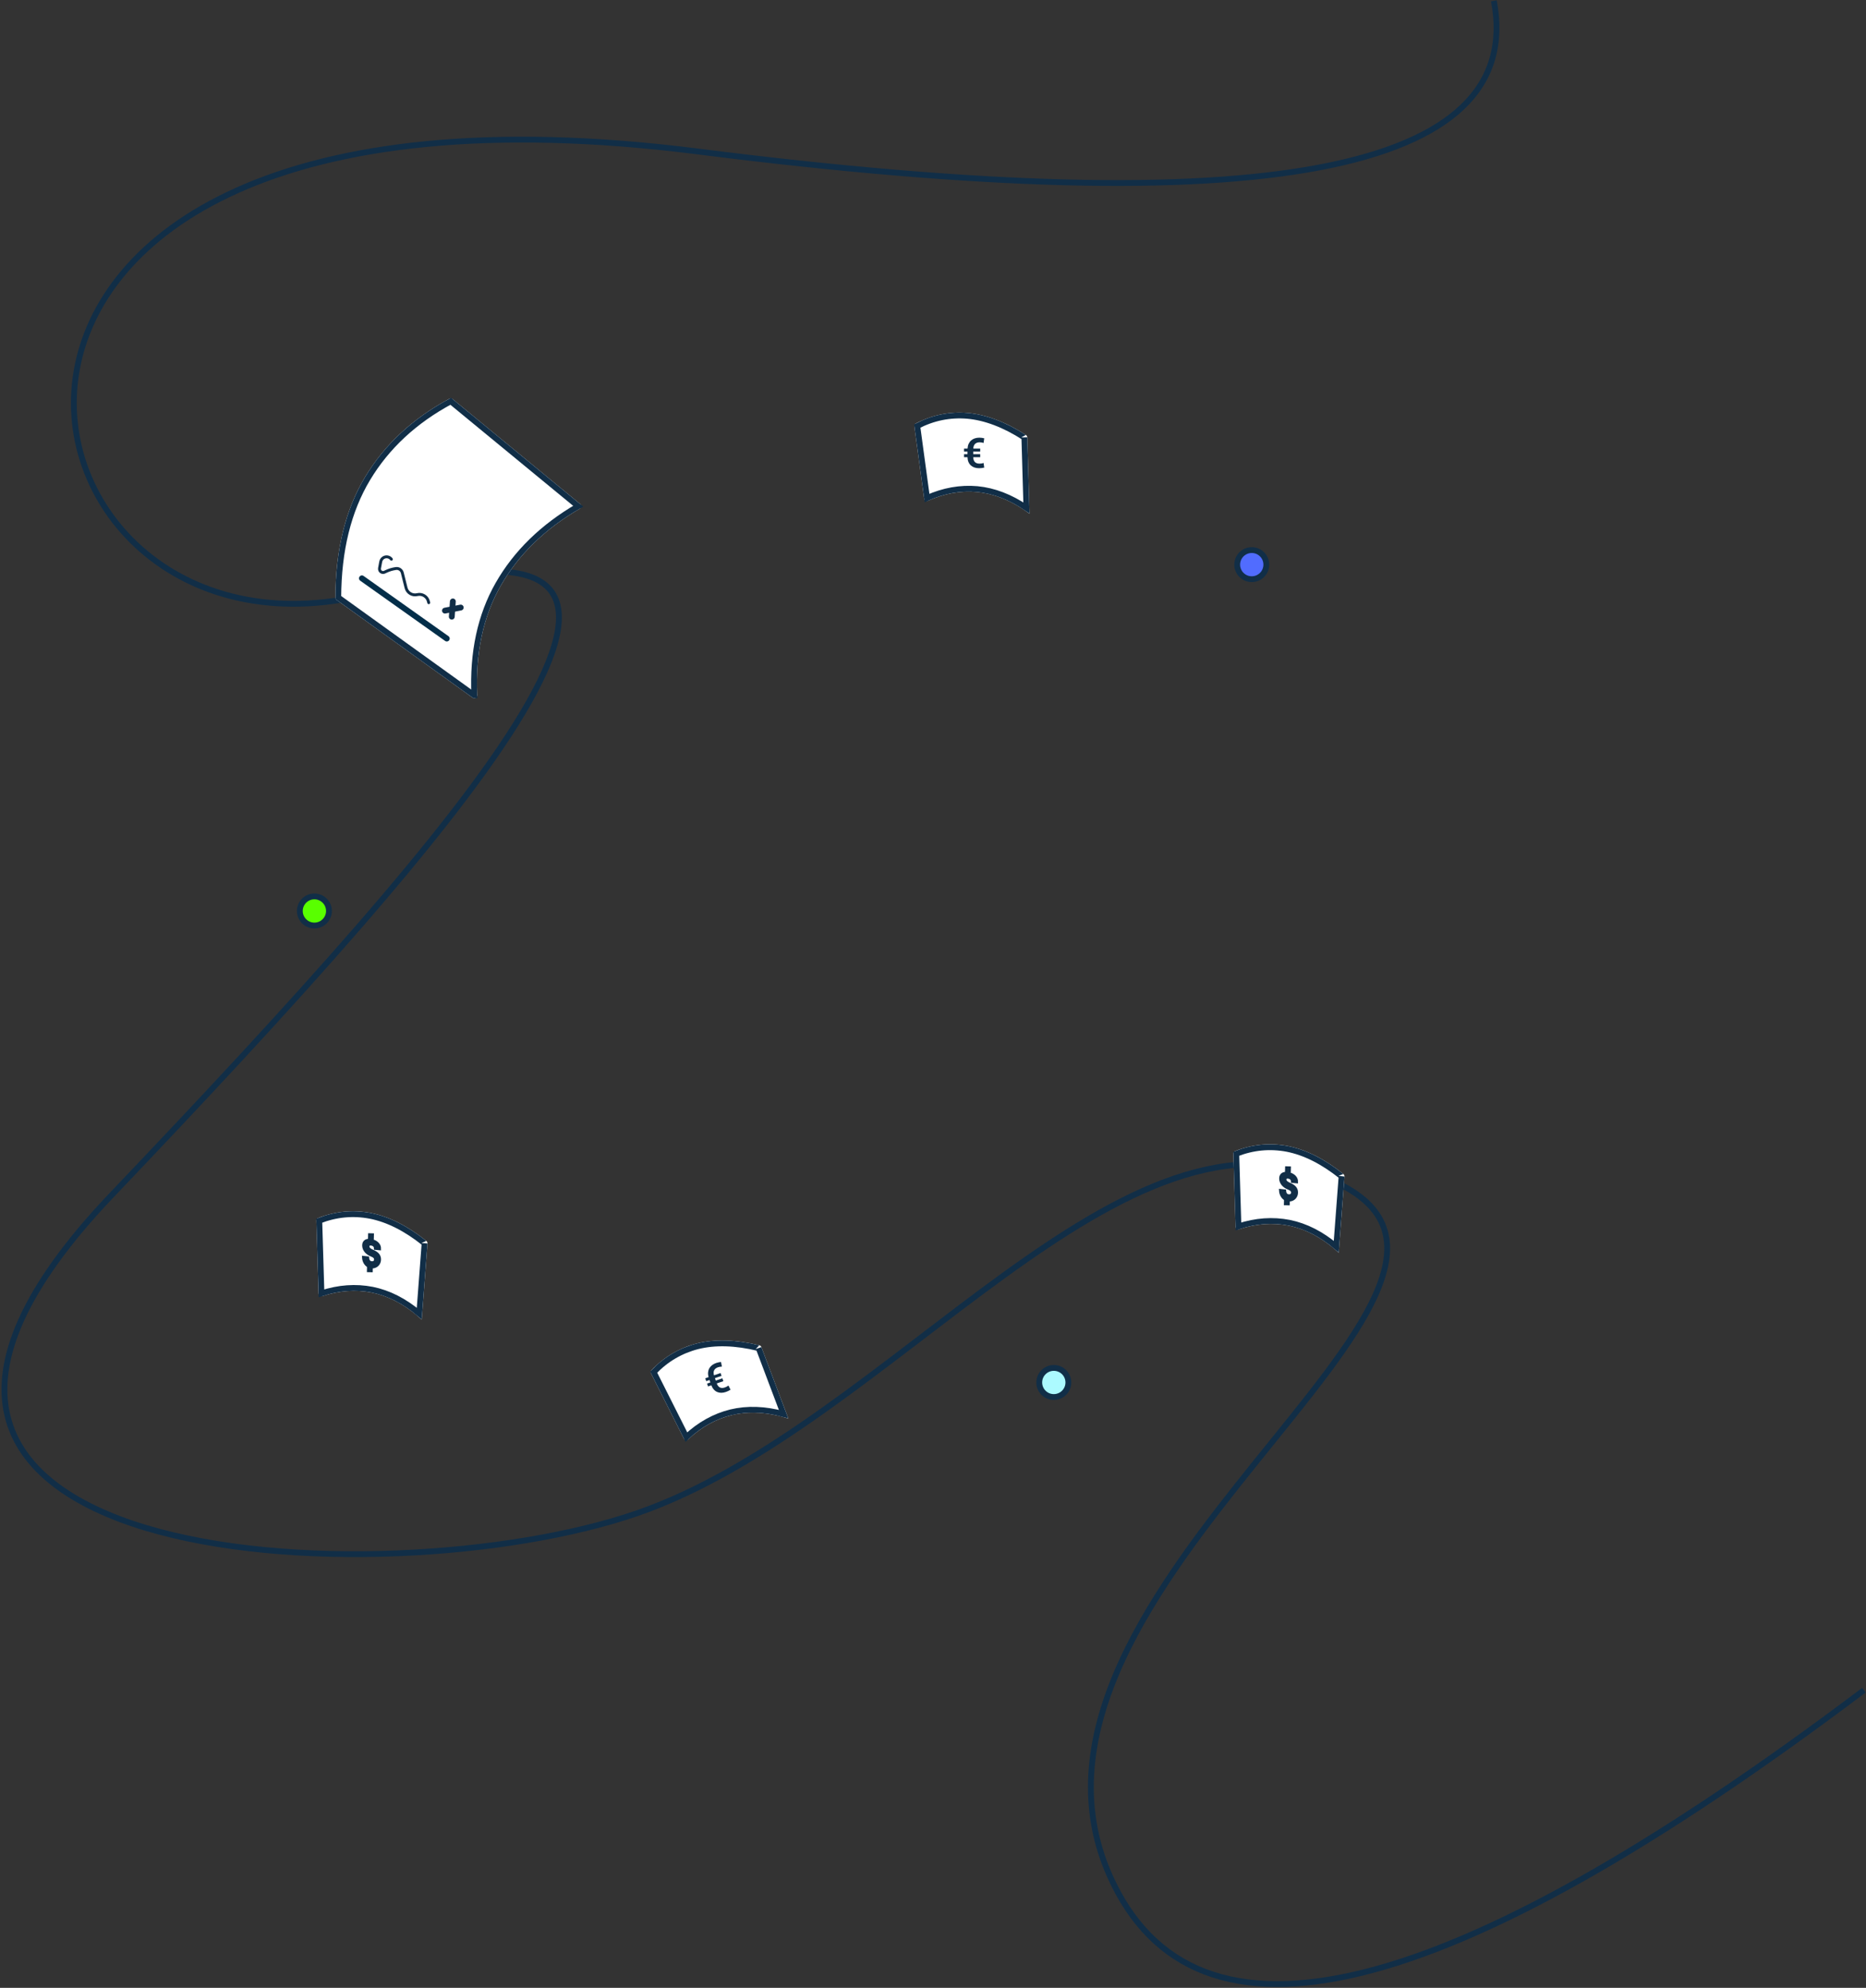 <?xml version="1.0" encoding="UTF-8"?>
<svg width="641px" height="683px" viewBox="0 0 641 683" version="1.1" xmlns="http://www.w3.org/2000/svg" xmlns:xlink="http://www.w3.org/1999/xlink">
    <rect x="0" y="0" width="641" height="683" fill="#333333" stroke="none"/>
    <!-- Generator: Sketch 47.1 (45422) - http://www.bohemiancoding.com/sketch -->
    <title>hero-illustration</title>
    <desc>Created with Sketch.</desc>
    <defs>
        <path d="M3.864,39.101 L47.662,3.051 L47.662,3.051 C47.975,2.793 48.413,2.75 48.771,2.942 C61.353,9.705 70.999,18.666 77.709,29.823 C84.453,41.038 87.86,54.842 87.93,71.236 L87.93,71.236 C87.931,71.559 87.776,71.863 87.514,72.052 L40.786,105.662 L40.786,105.662 C40.338,105.985 39.713,105.883 39.391,105.435 C39.26,105.252 39.194,105.031 39.203,104.807 C39.838,90.287 37.15,77.758 31.14,67.219 C25.056,56.549 16.008,47.722 3.997,40.737 L3.997,40.737 C3.519,40.46 3.358,39.848 3.635,39.37 C3.695,39.268 3.772,39.176 3.864,39.101 Z" id="path-1"></path>
        <path d="M10.823,23.638 L29.214,6.653 C29.505,6.368 29.926,6.298 30.274,6.476 C35.916,9.419 40.314,13.591 43.468,18.982 C46.659,24.532 48.42,31.465 48.751,39.707 C48.765,40.055 48.628,40.378 48.384,40.573 L27.305,56.268 C27.501,48.938 26.087,42.559 23.065,37.218 C20.252,32.33 16.228,28.316 10.992,25.194 C10.533,24.924 10.368,24.339 10.623,23.883 C10.675,23.791 10.743,23.708 10.823,23.638 Z" id="path-2"></path>
        <path d="M10.823,23.638 L29.214,6.653 C29.505,6.368 29.926,6.298 30.274,6.476 C35.916,9.419 40.314,13.591 43.468,18.982 C46.659,24.532 48.42,31.465 48.751,39.707 C48.765,40.055 48.628,40.378 48.384,40.573 L27.305,56.268 C27.501,48.938 26.087,42.559 23.065,37.218 C20.252,32.33 16.228,28.316 10.992,25.194 C10.533,24.924 10.368,24.339 10.623,23.883 C10.675,23.791 10.743,23.708 10.823,23.638 Z" id="path-3"></path>
        <path d="M10.823,23.638 L29.214,6.653 C29.505,6.368 29.926,6.298 30.274,6.476 C35.916,9.419 40.314,13.591 43.468,18.982 C46.659,24.532 48.42,31.465 48.751,39.707 C48.765,40.055 48.628,40.378 48.384,40.573 L27.305,56.268 C27.501,48.938 26.087,42.559 23.065,37.218 C20.252,32.33 16.228,28.316 10.992,25.194 C10.533,24.924 10.368,24.339 10.623,23.883 C10.675,23.791 10.743,23.708 10.823,23.638 Z" id="path-4"></path>
        <path d="M10.823,23.638 L29.214,6.653 C29.505,6.368 29.926,6.298 30.274,6.476 C35.916,9.419 40.314,13.591 43.468,18.982 C46.659,24.532 48.42,31.465 48.751,39.707 C48.765,40.055 48.628,40.378 48.384,40.573 L27.305,56.268 C27.501,48.938 26.087,42.559 23.065,37.218 C20.252,32.33 16.228,28.316 10.992,25.194 C10.533,24.924 10.368,24.339 10.623,23.883 C10.675,23.791 10.743,23.708 10.823,23.638 Z" id="path-5"></path>
    </defs>
    <g id="illustrations" stroke="none" stroke-width="1" fill="none" fill-rule="evenodd">
        <g id="hero-illustration">
            <g id="container" transform="translate(-2, -9)">
                <path d="M646.459,584.178 C504.91,694.858 418.939,717.608 388.544,652.43 C342.952,554.662 537.302,447.832 462.923,413.252 C388.544,378.671 311.026,498.936 224.084,530.722 C137.141,562.509 -78.688,555.407 41.627,424.64 C161.942,293.873 260.991,176.432 129.241,215.753 C-2.51,255.074 -53.835,30.791 236.851,62.576 C430.642,83.767 521.437,64.918 509.235,6.031" id="Path-34" stroke="#112E47" stroke-width="2" transform="translate(326.226, 347.348) rotate(1) translate(-326.226, -347.348) "></path>
                <g id="paper-signed" transform="translate(159.69, 197.576) rotate(4) translate(-159.69, -197.576) translate(113.69, 143.076)">
                    <g id="paper" transform="translate(45.715, 54.337) scale(-1, 1) rotate(4) translate(-45.715, -54.337) ">
                        <use fill="#FFFFFF" fill-rule="evenodd" xlink:href="#path-1"></use>
                        <path stroke="#112E47" stroke-width="2" d="M4.5,39.873 L4.5,39.873 L4.5,39.873 C16.658,46.944 25.834,55.896 32.009,66.724 C38.117,77.435 40.845,90.151 40.202,104.851 L40.202,104.851 L40.203,104.851 L86.93,71.24 L86.93,71.24 C86.861,55.017 83.497,41.389 76.852,30.339 C70.237,19.339 60.725,10.503 48.297,3.823 L4.5,39.873 Z"></path>
                    </g>
                    <path d="M13.417,66.93 L43.951,85.541" id="underline" stroke="#032E49" stroke-width="2" stroke-linecap="round"></path>
                    <g id="x" transform="translate(42.167, 72.667)" stroke="#112E47" stroke-width="2" stroke-linecap="round">
                        <path d="M0.479,3.346 L5.818,1.912" id="x-line-02"></path>
                        <path d="M2.969,0 L2.969,5.259" id="x-line"></path>
                    </g>
                    <path d="M17.061,61.995 L17.52,61.908 L17.52,61.908 C19.239,61.582 20.9,62.699 21.248,64.413 L21.248,64.413 L21.248,64.413 C21.595,66.126 23.258,67.238 24.973,66.905 L30.209,65.888 L30.209,65.888 C31.194,65.696 32.165,66.276 32.464,67.234 L32.464,67.234 L32.464,67.234 C32.811,68.349 32.988,69.511 32.988,70.679 L32.988,71.312 L32.988,71.312 C32.988,71.993 33.54,72.545 34.222,72.545 C34.478,72.545 34.729,72.465 34.938,72.315 L36.805,70.983 L36.805,70.983 C37.725,70.326 37.939,69.048 37.282,68.128 C36.983,67.708 36.535,67.417 36.03,67.313" id="signature" stroke="#112E47" stroke-linecap="round" transform="translate(27.362, 67.198) scale(-1, 1) rotate(299) translate(-27.362, -67.198) "></path>
                </g>
                <g id="money-dollar-02" transform="translate(129.5, 444.5) rotate(-18) translate(-129.5, -444.5) translate(100, 413)">
                    <g id="paper-02-copy" transform="translate(29.627, 31.323) rotate(-31) translate(-29.627, -31.323) ">
                        <use fill="#FFFFFF" fill-rule="evenodd" xlink:href="#path-2"></use>
                        <path stroke="#112E47" stroke-width="2" d="M11.481,24.391 L11.48,24.392 C11.48,24.392 11.481,24.391 11.481,24.391 Z M11.528,24.349 C16.891,27.552 21.033,31.682 23.936,36.725 C26.765,41.726 28.226,47.597 28.319,54.267 L47.758,39.793 C47.748,39.8 47.753,39.785 47.752,39.747 C47.426,31.646 45.701,24.873 42.605,19.487 C39.556,14.276 35.316,10.248 29.881,7.399 L11.528,24.349 Z"></path>
                    </g>
                    <path d="M31.779,29.333 C31.825,29.181 31.846,29.032 31.842,28.886 C31.838,28.739 31.802,28.591 31.732,28.44 C31.662,28.288 31.557,28.133 31.418,27.974 C31.278,27.813 31.095,27.641 30.869,27.455 C30.595,27.223 30.342,26.965 30.11,26.682 C29.878,26.393 29.689,26.082 29.541,25.75 C29.394,25.415 29.299,25.062 29.258,24.693 C29.216,24.322 29.251,23.943 29.362,23.558 C29.469,23.189 29.629,22.896 29.842,22.679 C30.055,22.466 30.302,22.33 30.586,22.27 C30.869,22.213 31.178,22.228 31.512,22.314 C31.847,22.399 32.191,22.548 32.544,22.76 C32.909,22.974 33.224,23.221 33.489,23.5 C33.753,23.773 33.96,24.061 34.108,24.367 C34.257,24.668 34.344,24.979 34.371,25.303 C34.397,25.626 34.353,25.949 34.238,26.275 L32.92,25.709 C32.971,25.533 32.995,25.362 32.994,25.195 C32.992,25.027 32.959,24.868 32.896,24.717 C32.832,24.565 32.737,24.422 32.611,24.288 C32.484,24.153 32.323,24.033 32.127,23.927 C31.948,23.828 31.78,23.764 31.625,23.735 C31.47,23.706 31.33,23.709 31.205,23.746 C31.08,23.783 30.973,23.851 30.885,23.95 C30.796,24.049 30.729,24.174 30.683,24.323 C30.635,24.481 30.625,24.642 30.652,24.805 C30.679,24.967 30.74,25.132 30.834,25.298 C30.928,25.463 31.051,25.632 31.204,25.802 C31.356,25.971 31.533,26.142 31.736,26.315 C32.023,26.565 32.276,26.822 32.496,27.087 C32.717,27.346 32.89,27.615 33.017,27.894 C33.144,28.17 33.219,28.458 33.24,28.76 C33.262,29.061 33.22,29.377 33.115,29.71 C33.003,30.069 32.842,30.376 32.631,30.631 C32.421,30.89 32.177,31.098 31.898,31.252 C31.62,31.409 31.315,31.507 30.983,31.545 C30.65,31.581 30.306,31.554 29.95,31.459 C29.729,31.398 29.516,31.308 29.311,31.188 C29.106,31.066 28.918,30.915 28.748,30.734 C28.578,30.55 28.429,30.339 28.301,30.101 C28.174,29.861 28.077,29.598 28.011,29.313 C27.945,29.027 27.914,28.719 27.919,28.392 C27.924,28.064 27.973,27.722 28.067,27.367 L29.394,27.964 C29.324,28.247 29.295,28.502 29.307,28.73 C29.319,28.958 29.368,29.159 29.454,29.332 C29.539,29.505 29.657,29.65 29.809,29.768 C29.962,29.885 30.139,29.976 30.341,30.041 C30.52,30.098 30.687,30.121 30.842,30.11 C30.997,30.1 31.135,30.062 31.259,29.998 C31.382,29.934 31.488,29.846 31.577,29.732 C31.666,29.619 31.734,29.486 31.779,29.333 Z" id="S" stroke="#112E47" fill="#112E47"></path>
                    <g id="moneysuff" transform="translate(27.597, 20.045)" stroke="#112E47" stroke-width="2">
                        <path d="M4.758,2.349 L5.502,0.262" id="Path-19"></path>
                        <path d="M0.952,12.849 L1.695,10.762" id="Path-19-Copy"></path>
                    </g>
                </g>
                <g id="money-dollar" transform="translate(444.5, 421.5) rotate(-18) translate(-444.5, -421.5) translate(415, 390)">
                    <g id="paper-02-copy" transform="translate(29.627, 31.323) rotate(-31) translate(-29.627, -31.323) ">
                        <use fill="#FFFFFF" fill-rule="evenodd" xlink:href="#path-3"></use>
                        <path stroke="#112E47" stroke-width="2" d="M11.528,24.349 C16.891,27.552 21.033,31.682 23.936,36.725 C26.765,41.726 28.226,47.597 28.319,54.267 L47.758,39.793 C47.748,39.8 47.753,39.785 47.752,39.747 C47.426,31.646 45.701,24.873 42.605,19.487 C39.556,14.276 35.316,10.248 29.881,7.399 L11.528,24.349 Z"></path>
                    </g>
                    <path d="M31.779,29.333 C31.825,29.181 31.846,29.032 31.842,28.886 C31.838,28.739 31.802,28.591 31.732,28.44 C31.662,28.288 31.557,28.133 31.418,27.974 C31.278,27.813 31.095,27.641 30.869,27.455 C30.595,27.223 30.342,26.965 30.11,26.682 C29.878,26.393 29.689,26.082 29.541,25.75 C29.394,25.415 29.299,25.062 29.258,24.693 C29.216,24.322 29.251,23.943 29.362,23.558 C29.469,23.189 29.629,22.896 29.842,22.679 C30.055,22.466 30.302,22.33 30.586,22.27 C30.869,22.213 31.178,22.228 31.512,22.314 C31.847,22.399 32.191,22.548 32.544,22.76 C32.909,22.974 33.224,23.221 33.489,23.5 C33.753,23.773 33.96,24.061 34.108,24.367 C34.257,24.668 34.344,24.979 34.371,25.303 C34.397,25.626 34.353,25.949 34.238,26.275 L32.92,25.709 C32.971,25.533 32.995,25.362 32.994,25.195 C32.992,25.027 32.959,24.868 32.896,24.717 C32.832,24.565 32.737,24.422 32.611,24.288 C32.484,24.153 32.323,24.033 32.127,23.927 C31.948,23.828 31.78,23.764 31.625,23.735 C31.47,23.706 31.33,23.709 31.205,23.746 C31.08,23.783 30.973,23.851 30.885,23.95 C30.796,24.049 30.729,24.174 30.683,24.323 C30.635,24.481 30.625,24.642 30.652,24.805 C30.679,24.967 30.74,25.132 30.834,25.298 C30.928,25.463 31.051,25.632 31.204,25.802 C31.356,25.971 31.533,26.142 31.736,26.315 C32.023,26.565 32.276,26.822 32.496,27.087 C32.717,27.346 32.89,27.615 33.017,27.894 C33.144,28.17 33.219,28.458 33.24,28.76 C33.262,29.061 33.22,29.377 33.115,29.71 C33.003,30.069 32.842,30.376 32.631,30.631 C32.421,30.89 32.177,31.098 31.898,31.252 C31.62,31.409 31.315,31.507 30.983,31.545 C30.65,31.581 30.306,31.554 29.95,31.459 C29.729,31.398 29.516,31.308 29.311,31.188 C29.106,31.066 28.918,30.915 28.748,30.734 C28.578,30.55 28.429,30.339 28.301,30.101 C28.174,29.861 28.077,29.598 28.011,29.313 C27.945,29.027 27.914,28.719 27.919,28.392 C27.924,28.064 27.973,27.722 28.067,27.367 L29.394,27.964 C29.324,28.247 29.295,28.502 29.307,28.73 C29.319,28.958 29.368,29.159 29.454,29.332 C29.539,29.505 29.657,29.65 29.809,29.768 C29.962,29.885 30.139,29.976 30.341,30.041 C30.52,30.098 30.687,30.121 30.842,30.11 C30.997,30.1 31.135,30.062 31.259,29.998 C31.382,29.934 31.488,29.846 31.577,29.732 C31.666,29.619 31.734,29.486 31.779,29.333 Z" id="S" stroke="#112E47" fill="#112E47"></path>
                    <g id="moneysuff" transform="translate(27.597, 20.045)" stroke="#112E47" stroke-width="2">
                        <path d="M4.758,2.349 L5.502,0.262" id="Path-19"></path>
                        <path d="M0.952,12.849 L1.695,10.762" id="Path-19-Copy"></path>
                    </g>
                </g>
                <g id="money-euro-02" transform="translate(336.5, 169.5) rotate(336) translate(-336.5, -169.5) translate(307, 138)">
                    <g id="paper-02-copy" transform="translate(29.627, 31.323) rotate(-31) translate(-29.627, -31.323) ">
                        <use fill="#FFFFFF" fill-rule="evenodd" xlink:href="#path-4"></use>
                        <path stroke="#112E47" stroke-width="2" d="M11.528,24.349 C16.891,27.552 21.033,31.682 23.936,36.725 C26.765,41.726 28.226,47.597 28.319,54.267 L47.758,39.793 C47.748,39.8 47.753,39.785 47.752,39.747 C47.426,31.646 45.701,24.873 42.605,19.487 C39.556,14.276 35.316,10.248 29.881,7.399 L11.528,24.349 Z"></path>
                    </g>
                    <path d="M33.687,28.559 L31.288,28.559 C31.302,28.965 31.364,29.31 31.473,29.593 C31.583,29.876 31.732,30.104 31.921,30.278 C32.11,30.451 32.335,30.576 32.596,30.653 C32.857,30.73 33.149,30.769 33.47,30.769 C33.718,30.769 33.957,30.751 34.187,30.716 C34.418,30.681 34.639,30.624 34.848,30.544 L35.072,32.137 C34.797,32.202 34.51,32.254 34.212,32.291 C33.913,32.329 33.61,32.347 33.303,32.347 C32.734,32.347 32.21,32.268 31.732,32.109 C31.254,31.95 30.839,31.712 30.487,31.397 C30.135,31.081 29.858,30.686 29.655,30.211 C29.452,29.736 29.341,29.185 29.322,28.559 L28.126,28.559 L28.126,27.52 L29.322,27.52 L29.322,26.636 L28.126,26.636 L28.126,25.605 L29.336,25.605 C29.374,24.987 29.5,24.445 29.714,23.977 C29.929,23.509 30.214,23.117 30.571,22.802 C30.928,22.486 31.347,22.248 31.83,22.089 C32.313,21.93 32.841,21.851 33.414,21.851 C33.699,21.851 33.978,21.871 34.25,21.911 C34.523,21.95 34.797,22.003 35.072,22.068 L34.848,23.668 C34.648,23.603 34.431,23.549 34.198,23.507 C33.965,23.465 33.732,23.444 33.498,23.444 C32.855,23.444 32.342,23.614 31.96,23.956 C31.577,24.297 31.358,24.847 31.302,25.605 L33.687,25.605 L33.687,26.636 L31.288,26.636 L31.288,27.52 L33.687,27.52 L33.687,28.559 Z" id="€" fill="#112E47" transform="translate(31.599, 27.099) rotate(24) translate(-31.599, -27.099) "></path>
                </g>
                <g id="money-euro" transform="translate(249.5, 487.5) rotate(317) translate(-249.5, -487.5) translate(220, 456)">
                    <g id="paper-02-copy" transform="translate(29.627, 31.323) rotate(-31) translate(-29.627, -31.323) ">
                        <use fill="#FFFFFF" fill-rule="evenodd" xlink:href="#path-5"></use>
                        <path stroke="#112E47" stroke-width="2" d="M11.528,24.349 C16.891,27.552 21.033,31.682 23.936,36.725 C26.765,41.726 28.226,47.597 28.319,54.267 L47.758,39.793 C47.748,39.8 47.753,39.785 47.752,39.747 C47.426,31.646 45.701,24.873 42.605,19.487 C39.556,14.276 35.316,10.248 29.881,7.399 L11.528,24.349 Z"></path>
                    </g>
                    <path d="M33.687,28.559 L31.288,28.559 C31.302,28.965 31.364,29.31 31.473,29.593 C31.583,29.876 31.732,30.104 31.921,30.278 C32.11,30.451 32.335,30.576 32.596,30.653 C32.857,30.73 33.149,30.769 33.47,30.769 C33.718,30.769 33.957,30.751 34.187,30.716 C34.418,30.681 34.639,30.624 34.848,30.544 L35.072,32.137 C34.797,32.202 34.51,32.254 34.212,32.291 C33.913,32.329 33.61,32.347 33.303,32.347 C32.734,32.347 32.21,32.268 31.732,32.109 C31.254,31.95 30.839,31.712 30.487,31.397 C30.135,31.081 29.858,30.686 29.655,30.211 C29.452,29.736 29.341,29.185 29.322,28.559 L28.126,28.559 L28.126,27.52 L29.322,27.52 L29.322,26.636 L28.126,26.636 L28.126,25.605 L29.336,25.605 C29.374,24.987 29.5,24.445 29.714,23.977 C29.929,23.509 30.214,23.117 30.571,22.802 C30.928,22.486 31.347,22.248 31.83,22.089 C32.313,21.93 32.841,21.851 33.414,21.851 C33.699,21.851 33.978,21.871 34.25,21.911 C34.523,21.95 34.797,22.003 35.072,22.068 L34.848,23.668 C34.648,23.603 34.431,23.549 34.198,23.507 C33.965,23.465 33.732,23.444 33.498,23.444 C32.855,23.444 32.342,23.614 31.96,23.956 C31.577,24.297 31.358,24.847 31.302,25.605 L33.687,25.605 L33.687,26.636 L31.288,26.636 L31.288,27.52 L33.687,27.52 L33.687,28.559 Z" id="€" fill="#112E47" transform="translate(31.599, 27.099) rotate(24) translate(-31.599, -27.099) "></path>
                </g>
                <circle id="spec-03" stroke="#112E47" stroke-width="2" fill="#516CFF" cx="432" cy="203" r="5"></circle>
                <circle id="spec-02" stroke="#112E47" stroke-width="2" fill="#59FF00" cx="110" cy="322" r="5"></circle>
                <circle id="spec" stroke="#112E47" stroke-width="2" fill="#ACFAFF" cx="364" cy="484" r="5"></circle>
            </g>
        </g>
    </g>
</svg>